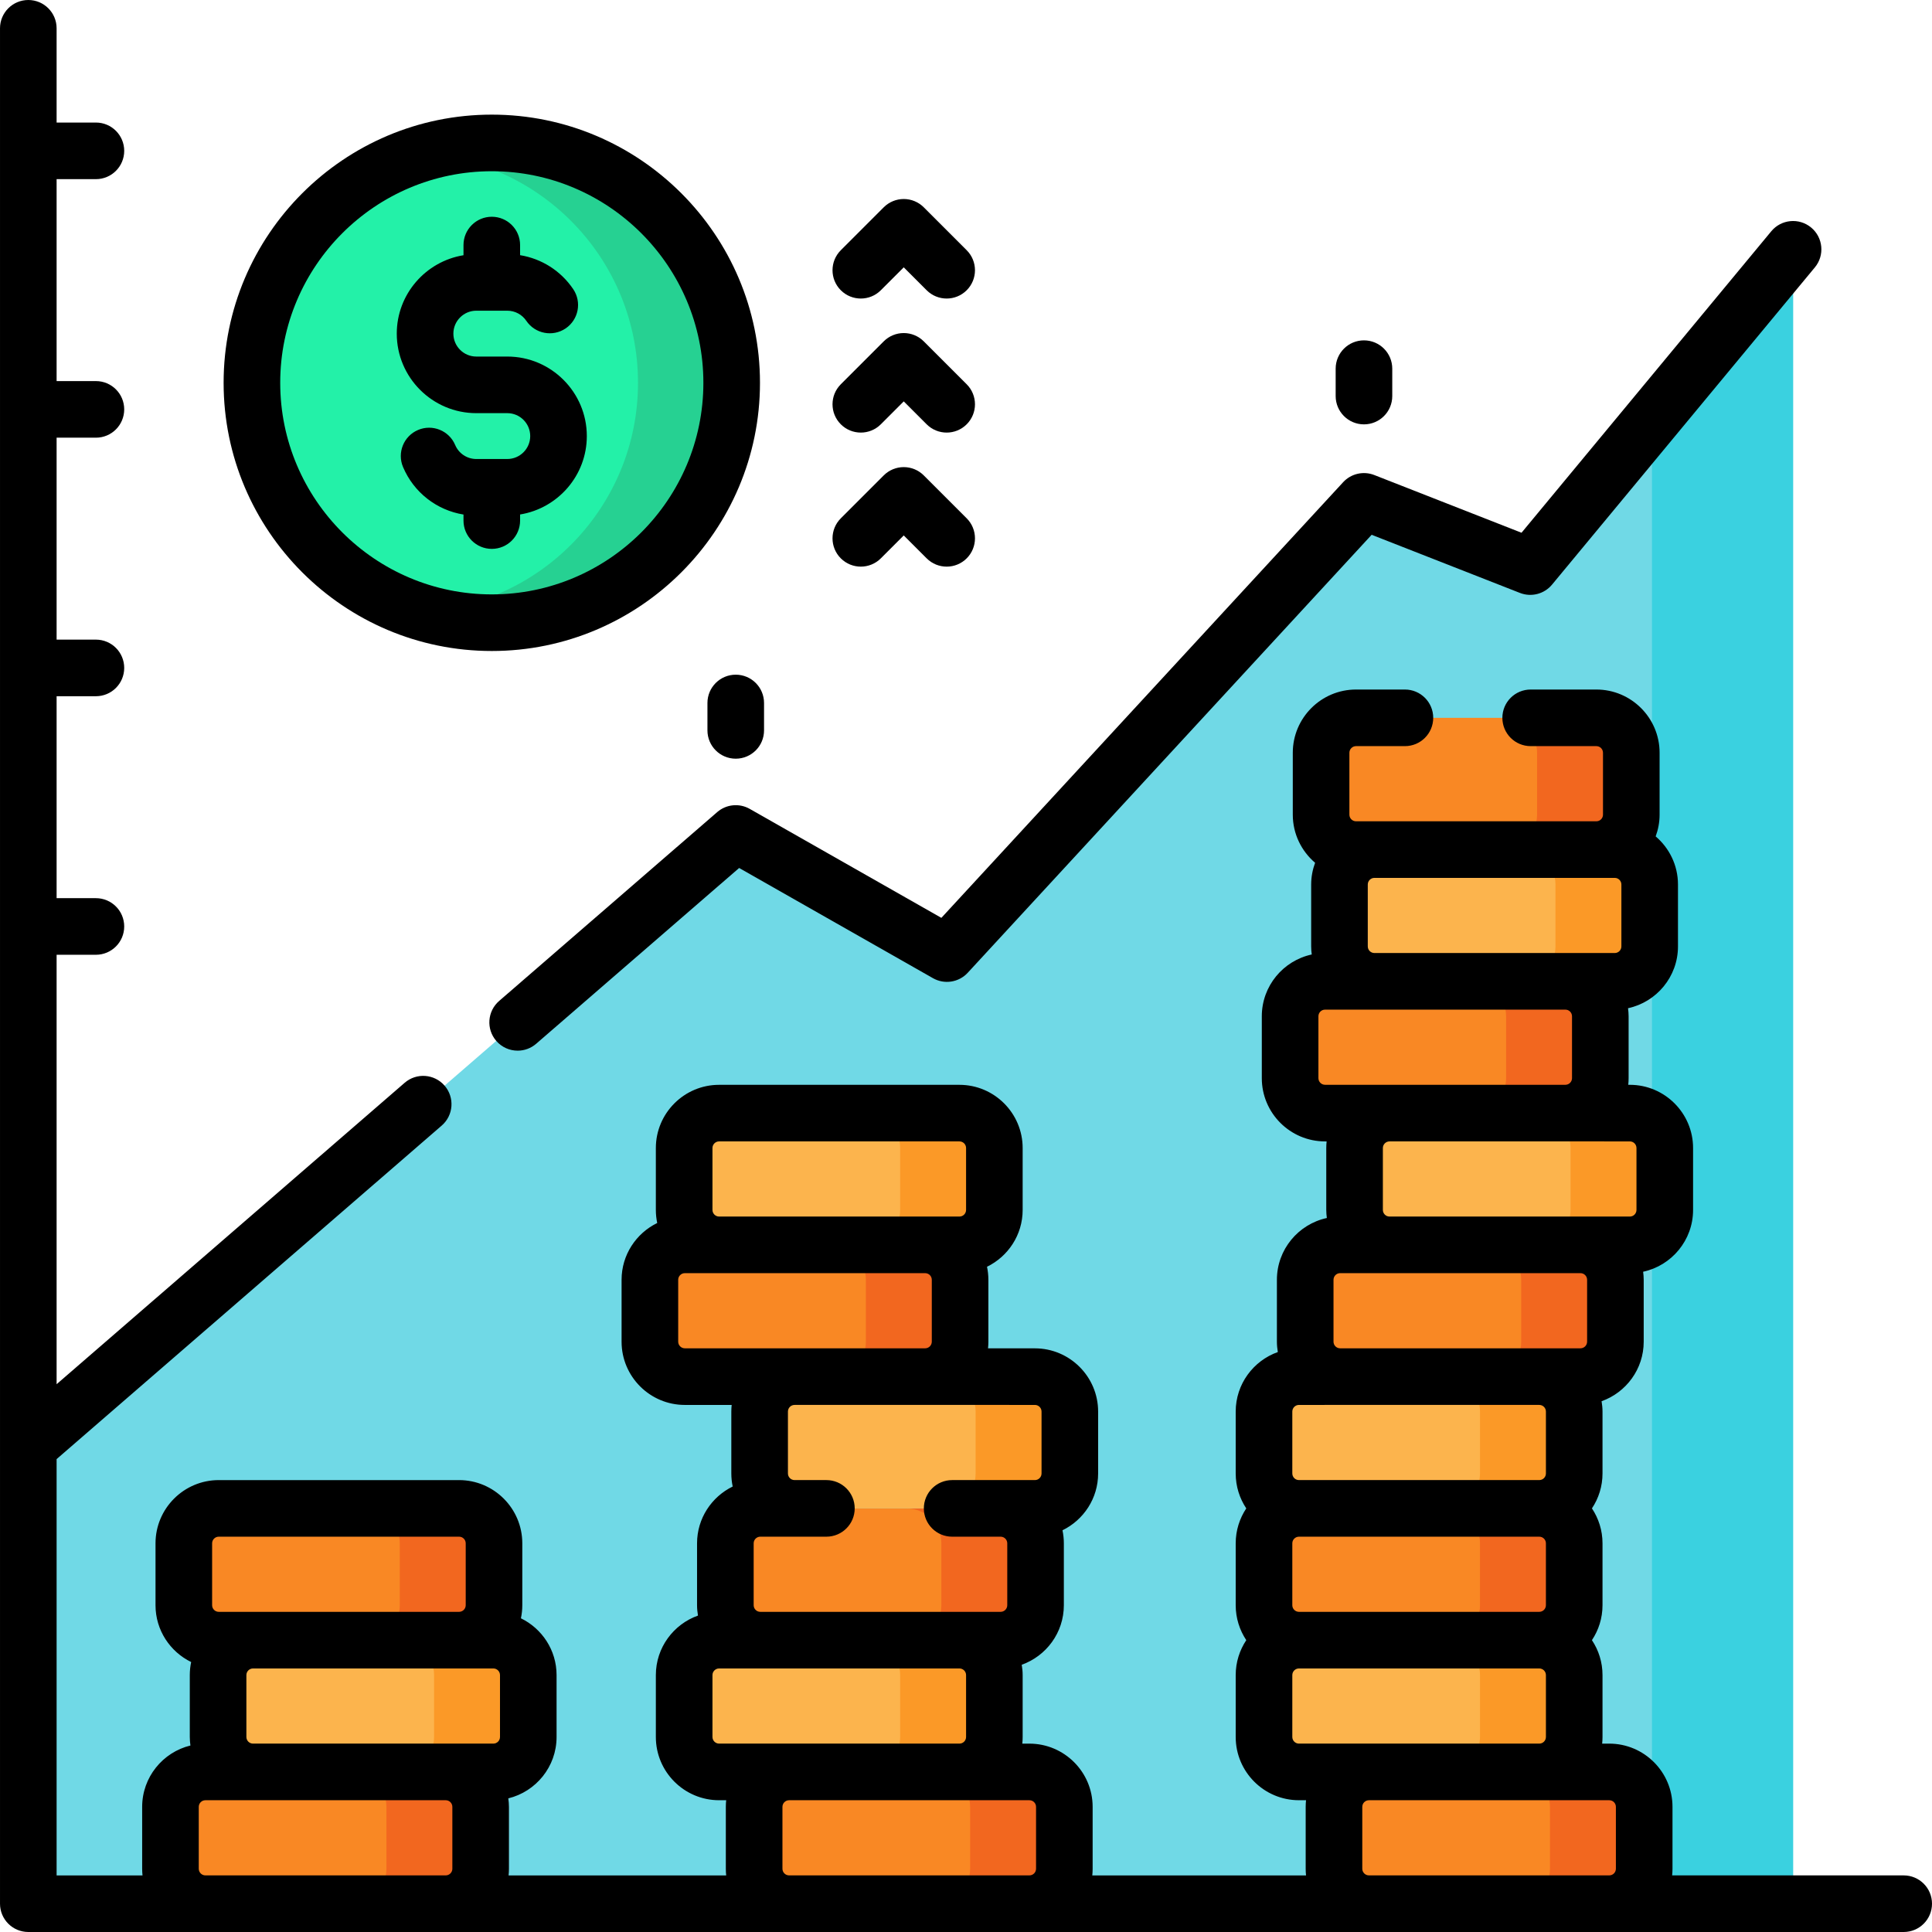 <svg id="Capa_1" enable-background="new 0 0 512 512" height="512" viewBox="0 0 512 512" width="512" xmlns="http://www.w3.org/2000/svg"><g><g><path d="m475.183 66.072-69.654 84.076-44.066-17.277-110.516 119.835-55.969-31.823-187.478 162.366v121.251h467.683z" fill="#70d9e6"/><path d="m437.787 111.21v393.29h37.396v-438.428z" fill="#3ad1e0"/></g><g><g><g><g><g><path d="m118.122 504.496h-63.692c-5.113 0-9.257-4.145-9.257-9.257v-16.402c0-5.113 4.145-9.257 9.257-9.257h63.692c5.113 0 9.257 4.145 9.257 9.257v16.402c0 5.113-4.145 9.257-9.257 9.257z" fill="#f98824"/><path d="m127.379 478.838v16.404c0 5.11-4.147 9.257-9.257 9.257h-24.968c5.11 0 9.257-4.147 9.257-9.257v-16.404c0-5.119-4.147-9.257-9.257-9.257h24.967c5.111 0 9.258 4.138 9.258 9.257z" fill="#f2671f"/></g></g></g><g><g><g><path d="m121.662 434.654h-63.692c-5.113 0-9.257-4.145-9.257-9.257v-16.402c0-5.113 4.145-9.257 9.257-9.257h63.692c5.113 0 9.257 4.145 9.257 9.257v16.402c0 5.112-4.144 9.257-9.257 9.257z" fill="#f98824"/><path d="m130.919 408.996v16.404c0 5.11-4.147 9.257-9.257 9.257h-24.968c5.11 0 9.257-4.147 9.257-9.257v-16.404c0-5.119-4.147-9.257-9.257-9.257h24.967c5.111 0 9.258 4.138 9.258 9.257z" fill="#f2671f"/></g></g></g><g><g><g><path d="m130.744 469.575h-63.691c-5.113 0-9.257-4.145-9.257-9.257v-16.402c0-5.113 4.145-9.257 9.257-9.257h63.692c5.113 0 9.257 4.145 9.257 9.257v16.402c0 5.112-4.145 9.257-9.258 9.257z" fill="#fcb44d"/><path d="m140.002 443.917v16.404c0 5.11-4.147 9.257-9.257 9.257h-24.967c5.11 0 9.257-4.147 9.257-9.257v-16.404c0-5.119-4.147-9.257-9.257-9.257h24.967c5.11 0 9.257 4.138 9.257 9.257z" fill="#fb9927"/></g></g></g></g><g><g><g><g><path d="m272.806 504.496h-63.692c-5.113 0-9.257-4.145-9.257-9.257v-16.402c0-5.113 4.145-9.257 9.257-9.257h63.692c5.113 0 9.257 4.145 9.257 9.257v16.402c0 5.113-4.144 9.257-9.257 9.257z" fill="#f98824"/><path d="m282.063 478.838v16.404c0 5.11-4.147 9.257-9.257 9.257h-24.967c5.11 0 9.257-4.147 9.257-9.257v-16.404c0-5.119-4.147-9.257-9.257-9.257h24.967c5.11 0 9.257 4.138 9.257 9.257z" fill="#f2671f"/></g></g></g><g><g><g><path d="m265.178 434.654h-63.692c-5.113 0-9.257-4.145-9.257-9.257v-16.402c0-5.113 4.145-9.257 9.257-9.257h63.692c5.113 0 9.257 4.145 9.257 9.257v16.402c.001 5.112-4.144 9.257-9.257 9.257z" fill="#f98824"/><path d="m274.436 408.996v16.404c0 5.11-4.147 9.257-9.257 9.257h-24.967c5.11 0 9.257-4.147 9.257-9.257v-16.404c0-5.119-4.147-9.257-9.257-9.257h24.967c5.109 0 9.257 4.138 9.257 9.257z" fill="#f2671f"/></g></g></g><g><g><g><path d="m254.261 469.575h-63.692c-5.113 0-9.257-4.145-9.257-9.257v-16.402c0-5.113 4.145-9.257 9.257-9.257h63.692c5.113 0 9.257 4.145 9.257 9.257v16.402c0 5.112-4.144 9.257-9.257 9.257z" fill="#fcb44d"/><path d="m263.518 443.917v16.404c0 5.11-4.147 9.257-9.257 9.257h-24.967c5.11 0 9.257-4.147 9.257-9.257v-16.404c0-5.119-4.147-9.257-9.257-9.257h24.967c5.11 0 9.257 4.138 9.257 9.257z" fill="#fb9927"/></g></g></g><g><g><g><path d="m274.261 399.738h-63.692c-5.113 0-9.257-4.145-9.257-9.257v-16.402c0-5.113 4.145-9.257 9.257-9.257h63.692c5.113 0 9.257 4.145 9.257 9.257v16.402c0 5.112-4.144 9.257-9.257 9.257z" fill="#fcb44d"/><path d="m283.518 374.08v16.404c0 5.11-4.147 9.257-9.257 9.257h-24.967c5.11 0 9.257-4.147 9.257-9.257v-16.404c0-5.119-4.147-9.257-9.257-9.257h24.967c5.11 0 9.257 4.138 9.257 9.257z" fill="#fb9927"/></g></g></g><g><g><g><path d="m245.178 364.817h-63.692c-5.113 0-9.257-4.145-9.257-9.257v-16.402c0-5.113 4.145-9.257 9.257-9.257h63.692c5.113 0 9.257 4.145 9.257 9.257v16.402c.001 5.112-4.144 9.257-9.257 9.257z" fill="#f98824"/><path d="m254.436 339.159v16.404c0 5.11-4.147 9.257-9.257 9.257h-24.967c5.11 0 9.257-4.147 9.257-9.257v-16.404c0-5.119-4.147-9.257-9.257-9.257h24.967c5.109-.001 9.257 4.137 9.257 9.257z" fill="#f2671f"/></g></g></g><g><g><g><path d="m254.261 329.901h-63.692c-5.113 0-9.257-4.145-9.257-9.257v-16.402c0-5.113 4.145-9.257 9.257-9.257h63.692c5.113 0 9.257 4.145 9.257 9.257v16.402c0 5.112-4.144 9.257-9.257 9.257z" fill="#fcb44d"/><path d="m263.518 304.243v16.404c0 5.11-4.147 9.257-9.257 9.257h-24.967c5.11 0 9.257-4.147 9.257-9.257v-16.404c0-5.119-4.147-9.257-9.257-9.257h24.967c5.11-.001 9.257 4.137 9.257 9.257z" fill="#fb9927"/></g></g></g></g><g><g><g><g><path d="m426.47 504.496h-63.692c-5.113 0-9.257-4.145-9.257-9.257v-16.402c0-5.113 4.145-9.257 9.257-9.257h63.692c5.113 0 9.257 4.145 9.257 9.257v16.402c0 5.113-4.144 9.257-9.257 9.257z" fill="#f98824"/><path d="m435.727 478.838v16.404c0 5.11-4.147 9.257-9.257 9.257h-24.967c5.11 0 9.257-4.147 9.257-9.257v-16.404c0-5.119-4.147-9.257-9.257-9.257h24.967c5.11 0 9.257 4.138 9.257 9.257z" fill="#f2671f"/></g></g></g><g><g><g><path d="m407.925 434.654h-63.692c-5.113 0-9.257-4.145-9.257-9.257v-16.402c0-5.113 4.145-9.257 9.257-9.257h63.692c5.113 0 9.257 4.145 9.257 9.257v16.402c.001 5.112-4.144 9.257-9.257 9.257z" fill="#f98824"/><path d="m417.182 408.996v16.404c0 5.11-4.147 9.257-9.257 9.257h-24.967c5.11 0 9.257-4.147 9.257-9.257v-16.404c0-5.119-4.147-9.257-9.257-9.257h24.967c5.11 0 9.257 4.138 9.257 9.257z" fill="#f2671f"/></g></g></g><g><g><g><path d="m407.925 469.575h-63.692c-5.113 0-9.257-4.145-9.257-9.257v-16.402c0-5.113 4.145-9.257 9.257-9.257h63.692c5.113 0 9.257 4.145 9.257 9.257v16.402c.001 5.112-4.144 9.257-9.257 9.257z" fill="#fcb44d"/><path d="m417.182 443.917v16.404c0 5.11-4.147 9.257-9.257 9.257h-24.967c5.11 0 9.257-4.147 9.257-9.257v-16.404c0-5.119-4.147-9.257-9.257-9.257h24.967c5.11 0 9.257 4.138 9.257 9.257z" fill="#fb9927"/></g></g></g><g><g><g><path d="m407.925 399.738h-63.692c-5.113 0-9.257-4.145-9.257-9.257v-16.402c0-5.113 4.145-9.257 9.257-9.257h63.692c5.113 0 9.257 4.145 9.257 9.257v16.402c.001 5.112-4.144 9.257-9.257 9.257z" fill="#fcb44d"/><path d="m417.182 374.08v16.404c0 5.11-4.147 9.257-9.257 9.257h-24.967c5.11 0 9.257-4.147 9.257-9.257v-16.404c0-5.119-4.147-9.257-9.257-9.257h24.967c5.11 0 9.257 4.138 9.257 9.257z" fill="#fb9927"/></g></g></g><g><g><g><path d="m418.842 364.817h-63.692c-5.113 0-9.257-4.145-9.257-9.257v-16.402c0-5.113 4.145-9.257 9.257-9.257h63.692c5.113 0 9.257 4.145 9.257 9.257v16.402c.001 5.112-4.144 9.257-9.257 9.257z" fill="#f98824"/><path d="m428.1 339.159v16.404c0 5.11-4.147 9.257-9.257 9.257h-24.967c5.11 0 9.257-4.147 9.257-9.257v-16.404c0-5.119-4.147-9.257-9.257-9.257h24.967c5.11-.001 9.257 4.137 9.257 9.257z" fill="#f2671f"/></g></g></g><g><g><g><path d="m431.925 329.901h-63.692c-5.113 0-9.257-4.145-9.257-9.257v-16.402c0-5.113 4.145-9.257 9.257-9.257h63.692c5.113 0 9.257 4.145 9.257 9.257v16.402c.001 5.112-4.144 9.257-9.257 9.257z" fill="#fcb44d"/><path d="m441.182 304.243v16.404c0 5.11-4.147 9.257-9.257 9.257h-24.967c5.11 0 9.257-4.147 9.257-9.257v-16.404c0-5.119-4.147-9.257-9.257-9.257h24.967c5.11-.001 9.257 4.137 9.257 9.257z" fill="#fb9927"/></g></g></g><g><g><g><path d="m414.842 294.98h-63.692c-5.113 0-9.257-4.145-9.257-9.257v-16.403c0-5.113 4.145-9.257 9.257-9.257h63.692c5.113 0 9.257 4.145 9.257 9.257v16.402c.001 5.113-4.144 9.258-9.257 9.258z" fill="#f98824"/><path d="m424.1 269.322v16.404c0 5.11-4.147 9.257-9.257 9.257h-24.967c5.11 0 9.257-4.147 9.257-9.257v-16.404c0-5.119-4.147-9.257-9.257-9.257h24.967c5.11-.001 9.257 4.137 9.257 9.257z" fill="#f2671f"/></g></g></g><g><g><g><path d="m423.053 225.144h-63.692c-5.113 0-9.257-4.145-9.257-9.257v-16.402c0-5.113 4.145-9.257 9.257-9.257h63.692c5.113 0 9.257 4.145 9.257 9.257v16.402c.001 5.113-4.144 9.257-9.257 9.257z" fill="#f98824"/><path d="m432.311 199.486v16.404c0 5.11-4.147 9.257-9.257 9.257h-24.967c5.11 0 9.257-4.147 9.257-9.257v-16.404c0-5.119-4.147-9.257-9.257-9.257h24.967c5.109 0 9.257 4.138 9.257 9.257z" fill="#f2671f"/></g></g></g><g><g><g><path d="m427.925 260.064h-63.692c-5.113 0-9.257-4.145-9.257-9.257v-16.402c0-5.113 4.145-9.257 9.257-9.257h63.692c5.113 0 9.257 4.145 9.257 9.257v16.402c.001 5.112-4.144 9.257-9.257 9.257z" fill="#fcb44d"/><path d="m437.182 234.406v16.404c0 5.11-4.147 9.257-9.257 9.257h-24.967c5.11 0 9.257-4.147 9.257-9.257v-16.404c0-5.119-4.147-9.257-9.257-9.257h24.967c5.11-.001 9.257 4.137 9.257 9.257z" fill="#fb9927"/></g></g></g></g></g><g><g><g><circle cx="130.331" cy="101.45" fill="#23f1a8" r="63.571"/><path d="m193.902 101.452c0 35.109-28.464 63.573-63.573 63.573-6.645 0-13.057-1.016-19.078-2.91 32.199-1.524 57.828-28.094 57.828-60.663 0-32.559-25.618-59.129-57.796-60.674 6.021-1.883 12.412-2.899 19.047-2.899 35.108 0 63.572 28.464 63.572 63.573z" fill="#26d192"/></g></g><g><path d="m355.949 127.786-106.475 115.455-50.788-28.878c-2.765-1.572-6.215-1.229-8.617.85l-57.796 50.054c-3.131 2.712-3.471 7.449-.76 10.58 1.483 1.713 3.572 2.59 5.673 2.59 1.74 0 3.488-.603 4.907-1.83l53.788-46.583 51.359 29.202c3.033 1.726 6.855 1.131 9.221-1.435l107.039-116.065 39.292 15.404c3.015 1.184 6.448.296 8.513-2.197l69.654-84.075c2.643-3.19 2.199-7.918-.99-10.561-3.192-2.643-7.919-2.199-10.561.99l-66.192 79.897-39.016-15.295c-2.879-1.128-6.155-.375-8.251 1.897z"/><path d="m504.5 497h-61.367c.061-.579.094-1.166.094-1.761v-16.403c0-9.24-7.518-16.757-16.758-16.757h-1.882c.061-.579.094-1.167.094-1.762v-16.402c0-3.422-1.035-6.604-2.803-9.259 1.768-2.655 2.803-5.837 2.803-9.259v-16.402c0-3.421-1.035-6.602-2.801-9.257 1.766-2.655 2.801-5.836 2.801-9.257v-16.402c0-.936-.096-1.848-.245-2.743 6.493-2.31 11.162-8.5 11.162-15.776v-16.402c0-.725-.062-1.435-.152-2.136 7.553-1.623 13.235-8.346 13.235-16.377v-16.402c0-9.24-7.518-16.758-16.758-16.758h-.42c.061-.579.094-1.167.094-1.762v-16.402c0-.725-.062-1.435-.152-2.136 7.553-1.624 13.235-8.347 13.235-16.378v-16.402c0-5.106-2.302-9.677-5.915-12.753.662-1.8 1.043-3.736 1.043-5.763v-16.402c0-9.24-7.517-16.758-16.757-16.758h-17.409c-4.143 0-7.5 3.357-7.5 7.5s3.357 7.5 7.5 7.5h17.409c.969 0 1.757.788 1.757 1.758v16.402c0 .97-.788 1.758-1.757 1.758-.013 0-.026.002-.039.002l-63.654-.002c-.969 0-1.757-.788-1.757-1.758v-16.402c0-.97.788-1.758 1.757-1.758h12.959c4.143 0 7.5-3.357 7.5-7.5s-3.357-7.5-7.5-7.5h-12.959c-9.24 0-16.757 7.518-16.757 16.758v16.402c0 5.105 2.302 9.677 5.914 12.754-.663 1.8-1.043 3.736-1.043 5.763v16.402c0 .725.062 1.435.152 2.137-7.552 1.624-13.234 8.346-13.234 16.377v16.402c0 9.24 7.518 16.758 16.757 16.758h.42c-.061.579-.094 1.167-.094 1.762v16.402c0 .725.062 1.435.152 2.136-7.552 1.624-13.234 8.347-13.234 16.378v16.402c0 .936.096 1.848.244 2.742-6.493 2.311-11.162 8.501-11.162 15.777v16.402c0 3.421 1.035 6.602 2.801 9.257-1.766 2.655-2.801 5.836-2.801 9.257v16.402c0 3.422 1.035 6.604 2.803 9.259-1.768 2.655-2.803 5.837-2.803 9.259v16.402c0 9.24 7.518 16.758 16.758 16.758h1.881c-.061.579-.094 1.166-.094 1.761v16.403c0 .595.033 1.182.094 1.761h-56.646c.061-.579.094-1.166.094-1.761v-16.403c0-9.24-7.518-16.757-16.758-16.757h-1.882c.061-.579.094-1.167.094-1.762v-16.402c0-.936-.096-1.848-.245-2.742 6.492-2.311 11.161-8.501 11.161-15.776v-16.402c0-1.186-.128-2.342-.363-3.458 5.582-2.722 9.446-8.438 9.446-15.055v-16.402c0-9.24-7.518-16.758-16.758-16.758h-12.419c.061-.579.094-1.166.094-1.761v-16.402c0-1.186-.128-2.342-.363-3.459 5.582-2.722 9.446-8.438 9.446-15.054v-16.402c0-9.24-7.518-16.758-16.758-16.758h-63.691c-9.24 0-16.758 7.518-16.758 16.758v16.402c0 1.186.128 2.342.363 3.459-5.581 2.722-9.445 8.438-9.445 15.055v16.402c0 9.24 7.518 16.757 16.757 16.757h12.42c-.061.579-.094 1.167-.094 1.762v16.402c0 1.186.128 2.342.363 3.458-5.581 2.722-9.445 8.439-9.445 15.055v16.402c0 .936.096 1.848.245 2.743-6.493 2.31-11.163 8.5-11.163 15.776v16.402c0 9.24 7.518 16.758 16.758 16.758h1.881c-.061.579-.094 1.166-.094 1.761v16.403c0 .595.033 1.182.094 1.761h-57.666c.061-.579.094-1.166.094-1.761v-16.403c0-.766-.07-1.515-.17-2.254 7.329-1.788 12.793-8.392 12.793-16.264v-16.402c0-6.617-3.865-12.333-9.447-15.055.236-1.118.364-2.276.364-3.464v-16.402c0-9.24-7.518-16.758-16.757-16.758h-63.687c-9.24 0-16.757 7.518-16.757 16.758v16.402c0 6.617 3.865 12.333 9.446 15.056-.236 1.118-.364 2.275-.364 3.463v16.402c0 .767.07 1.516.17 2.255-7.329 1.788-12.792 8.391-12.792 16.263v16.403c0 .595.034 1.182.094 1.761h-22.767v-110.329l102.059-88.388c3.131-2.711 3.471-7.448.759-10.579-2.711-3.133-7.448-3.471-10.579-.759l-92.239 79.883v-113.808h10.416c4.143 0 7.5-3.357 7.5-7.5s-3.357-7.5-7.5-7.5h-10.416v-53.517h10.416c4.143 0 7.5-3.357 7.5-7.5s-3.357-7.5-7.5-7.5h-10.416v-53.516h10.416c4.143 0 7.5-3.357 7.5-7.5s-3.357-7.5-7.5-7.5h-10.416v-53.515h10.416c4.143 0 7.5-3.357 7.5-7.5s-3.357-7.5-7.5-7.5h-10.416v-24.976c0-4.143-3.357-7.5-7.5-7.5s-7.5 3.357-7.5 7.5v497c0 4.143 3.357 7.5 7.5 7.5h497c4.143 0 7.5-3.357 7.5-7.5s-3.357-7.5-7.5-7.5zm-160.189-69.842c-.026 0-.051-.004-.077-.004-.97 0-1.758-.788-1.758-1.758v-16.402c0-.965.781-1.749 1.745-1.757.004 0 .009.001.013.001h63.691c.004 0 .009-.001.013-.001.964.007 1.745.791 1.745 1.757v16.402c0 .97-.788 1.758-1.758 1.758-.026 0-.051.004-.077.004zm-1.835-36.678v-16.402c0-.97.788-1.758 1.758-1.758l63.614-.004c.026 0 .051.004.077.004.97 0 1.758.788 1.758 1.758v16.402c0 .965-.781 1.749-1.745 1.757-.004 0-.009-.001-.013-.001-.013 0-.026.002-.039.002h-63.614c-.013 0-.026-.002-.039-.002-.004 0-.009.001-.013.001-.963-.007-1.744-.791-1.744-1.757zm76.376-53.08c.964.005 1.747.79 1.747 1.757v16.402c0 .969-.788 1.757-1.757 1.757h-63.692c-.969 0-1.757-.788-1.757-1.757v-16.402c0-.97.788-1.758 1.757-1.758zm-54.599-84.837c-.006 0-.013-.001-.019-.001h-.01c-.965-.005-1.748-.79-1.748-1.757v-16.402c0-.969.788-1.757 1.758-1.757h63.691c.97 0 1.758.788 1.758 1.757v16.402c0 .97-.788 1.758-1.758 1.758zm-14.859 33.159v-16.402c0-.969.788-1.757 1.757-1.757l63.702.001c.964.005 1.747.79 1.747 1.756v16.402c0 .97-.788 1.758-1.757 1.758h-63.693c-.968-.001-1.756-.789-1.756-1.758zm82.531 16.761c.97 0 1.758.788 1.758 1.758v16.402c0 .969-.788 1.757-1.758 1.757h-63.672c-.006 0-.013-.001-.019-.001h-.01c-.965-.005-1.748-.79-1.748-1.756v-16.402c0-.97.788-1.758 1.758-1.758.026 0 .051-.004.077-.004zm-89.449 157.834v-16.402c0-.969.788-1.757 1.758-1.757h63.691c.97 0 1.758.788 1.758 1.757v16.402c0 .97-.788 1.758-1.758 1.758h-63.691c-.97 0-1.758-.788-1.758-1.758zm20.302 36.679c-.97 0-1.758-.788-1.758-1.757v-16.403c0-.969.788-1.757 1.758-1.757.026 0 .051-.004.077-.004l63.614.004c.97 0 1.758.788 1.758 1.757v16.403c0 .969-.788 1.757-1.758 1.757-.026 0-.051.004-.077.004h-63.537c-.025 0-.051-.004-.077-.004zm-173.966-192.755c0-.97.788-1.758 1.758-1.758h63.691c.97 0 1.758.788 1.758 1.758v16.402c0 .969-.788 1.757-1.758 1.757h-63.672c-.006 0-.013-.001-.019-.001h-.01c-.965-.005-1.748-.79-1.748-1.756zm-9.083 51.319v-16.402c0-.97.788-1.758 1.757-1.758l63.702.001c.964.005 1.747.79 1.747 1.757v16.402c0 .969-.788 1.757-1.757 1.757h-63.692c-.968-.001-1.757-.789-1.757-1.757zm94.532 16.76c.97 0 1.758.788 1.758 1.758v16.402c0 .97-.788 1.758-1.758 1.758h-21.932c-4.143 0-7.5 3.357-7.5 7.5s3.357 7.5 7.5 7.5h12.869c.96.011 1.738.793 1.738 1.756v16.402c0 .97-.788 1.758-1.757 1.758l-63.615.004c-.026 0-.051-.004-.077-.004-.969 0-1.757-.788-1.757-1.758v-16.402c0-.97.788-1.758 1.757-1.758l17.519.002c4.143 0 7.5-3.357 7.5-7.5s-3.357-7.5-7.5-7.5h-8.397c-.013 0-.026-.002-.039-.002h-.019c-.961-.011-1.739-.793-1.739-1.756v-16.402c0-.97.788-1.758 1.758-1.758.026 0 .051-.004.077-.004zm-85.449 87.997v-16.402c0-.969.788-1.757 1.758-1.757h63.691c.97 0 1.758.788 1.758 1.757v16.402c0 .97-.788 1.758-1.758 1.758h-63.691c-.97 0-1.758-.788-1.758-1.758zm20.302 36.679c-.97 0-1.758-.788-1.758-1.757v-16.403c0-.969.788-1.757 1.758-1.757.026 0 .051-.004.077-.004l63.614.004c.97 0 1.758.788 1.758 1.757v16.403c0 .969-.788 1.757-1.758 1.757-.026 0-.051.004-.077.004h-63.537c-.025 0-.051-.004-.077-.004zm-142.061-34.921c-.97 0-1.758-.788-1.758-1.758v-16.402c0-.969.788-1.757 1.758-1.757h63.691c.97 0 1.758.788 1.758 1.757v16.402c0 .97-.788 1.758-1.758 1.758zm-10.84-53.081c0-.97.788-1.758 1.757-1.758h63.692c.969 0 1.757.788 1.757 1.758v16.402c0 .97-.788 1.758-1.757 1.758-.026 0-.051.004-.077.004l-63.615-.004c-.969 0-1.757-.788-1.757-1.758zm-1.783 88.002c-.969 0-1.757-.788-1.757-1.757v-16.403c0-.969.788-1.757 1.757-1.757l63.615-.004c.026 0 .051.004.077.004.969 0 1.757.788 1.757 1.757v16.403c0 .969-.788 1.757-1.757 1.757-.026 0-.051.004-.077.004h-63.538c-.026 0-.051-.004-.077-.004z"/><path d="m194.979 178.798c-4.143 0-7.5 3.357-7.5 7.5v7.262c0 4.143 3.357 7.5 7.5 7.5s7.5-3.357 7.5-7.5v-7.262c0-4.143-3.358-7.5-7.5-7.5z"/><path d="m361.464 112.461c4.143 0 7.5-3.357 7.5-7.5v-7.262c0-4.143-3.357-7.5-7.5-7.5s-7.5 3.357-7.5 7.5v7.262c0 4.143 3.357 7.5 7.5 7.5z"/><path d="m126.226 109.49h8.212c3.35 0 6.075 2.726 6.075 6.075 0 3.351-2.726 6.076-6.075 6.076h-8.212c-2.449 0-4.647-1.457-5.602-3.713-1.614-3.815-6.015-5.599-9.829-3.985s-5.6 6.014-3.985 9.829c2.857 6.757 8.942 11.44 16.021 12.588v1.598c0 4.143 3.357 7.5 7.5 7.5s7.5-3.357 7.5-7.5v-1.616c10.01-1.631 17.682-10.314 17.682-20.777 0-11.621-9.454-21.075-21.075-21.075h-8.212c-3.351 0-6.076-2.726-6.076-6.076s2.726-6.076 6.076-6.076h8.212c2.022 0 3.907 1.003 5.042 2.684 2.318 3.433 6.98 4.334 10.413 2.017 3.433-2.318 4.335-6.98 2.017-10.413-3.285-4.863-8.393-8.078-14.078-9.004v-2.68c0-4.143-3.357-7.5-7.5-7.5s-7.5 3.357-7.5 7.5v2.696c-10.009 1.631-17.682 10.314-17.682 20.777-.001 11.62 9.454 21.075 21.076 21.075z"/><path d="m130.331 172.521c39.188 0 71.071-31.883 71.071-71.071s-31.883-71.071-71.071-71.071-71.071 31.883-71.071 71.071 31.883 71.071 71.071 71.071zm0-127.142c30.918 0 56.071 25.153 56.071 56.071s-25.153 56.071-56.071 56.071-56.071-25.153-56.071-56.071 25.153-56.071 56.071-56.071z"/><path d="m233.43 76.919 6.072-6.073 6.073 6.074c1.465 1.464 3.385 2.196 5.304 2.196s3.839-.732 5.304-2.196c2.929-2.93 2.929-7.678 0-10.607l-11.377-11.377c-1.407-1.406-3.314-2.196-5.304-2.196s-3.897.79-5.304 2.197l-11.376 11.377c-2.929 2.929-2.929 7.678.001 10.606 2.928 2.928 7.677 2.929 10.607-.001z"/><path d="m233.43 112.443 6.072-6.073 6.073 6.074c1.465 1.464 3.385 2.196 5.304 2.196s3.839-.732 5.304-2.196c2.929-2.93 2.929-7.678 0-10.607l-11.377-11.377c-1.407-1.406-3.314-2.196-5.304-2.196s-3.897.79-5.304 2.197l-11.376 11.377c-2.929 2.929-2.929 7.678.001 10.606 2.928 2.928 7.677 2.929 10.607-.001z"/><path d="m233.43 147.968 6.072-6.073 6.073 6.074c1.465 1.464 3.385 2.196 5.304 2.196s3.839-.732 5.304-2.196c2.929-2.93 2.929-7.678 0-10.607l-11.377-11.377c-1.407-1.406-3.314-2.196-5.304-2.196s-3.897.79-5.304 2.197l-11.376 11.377c-2.929 2.929-2.929 7.678.001 10.606 2.928 2.927 7.677 2.928 10.607-.001z"/></g></g></g></svg>